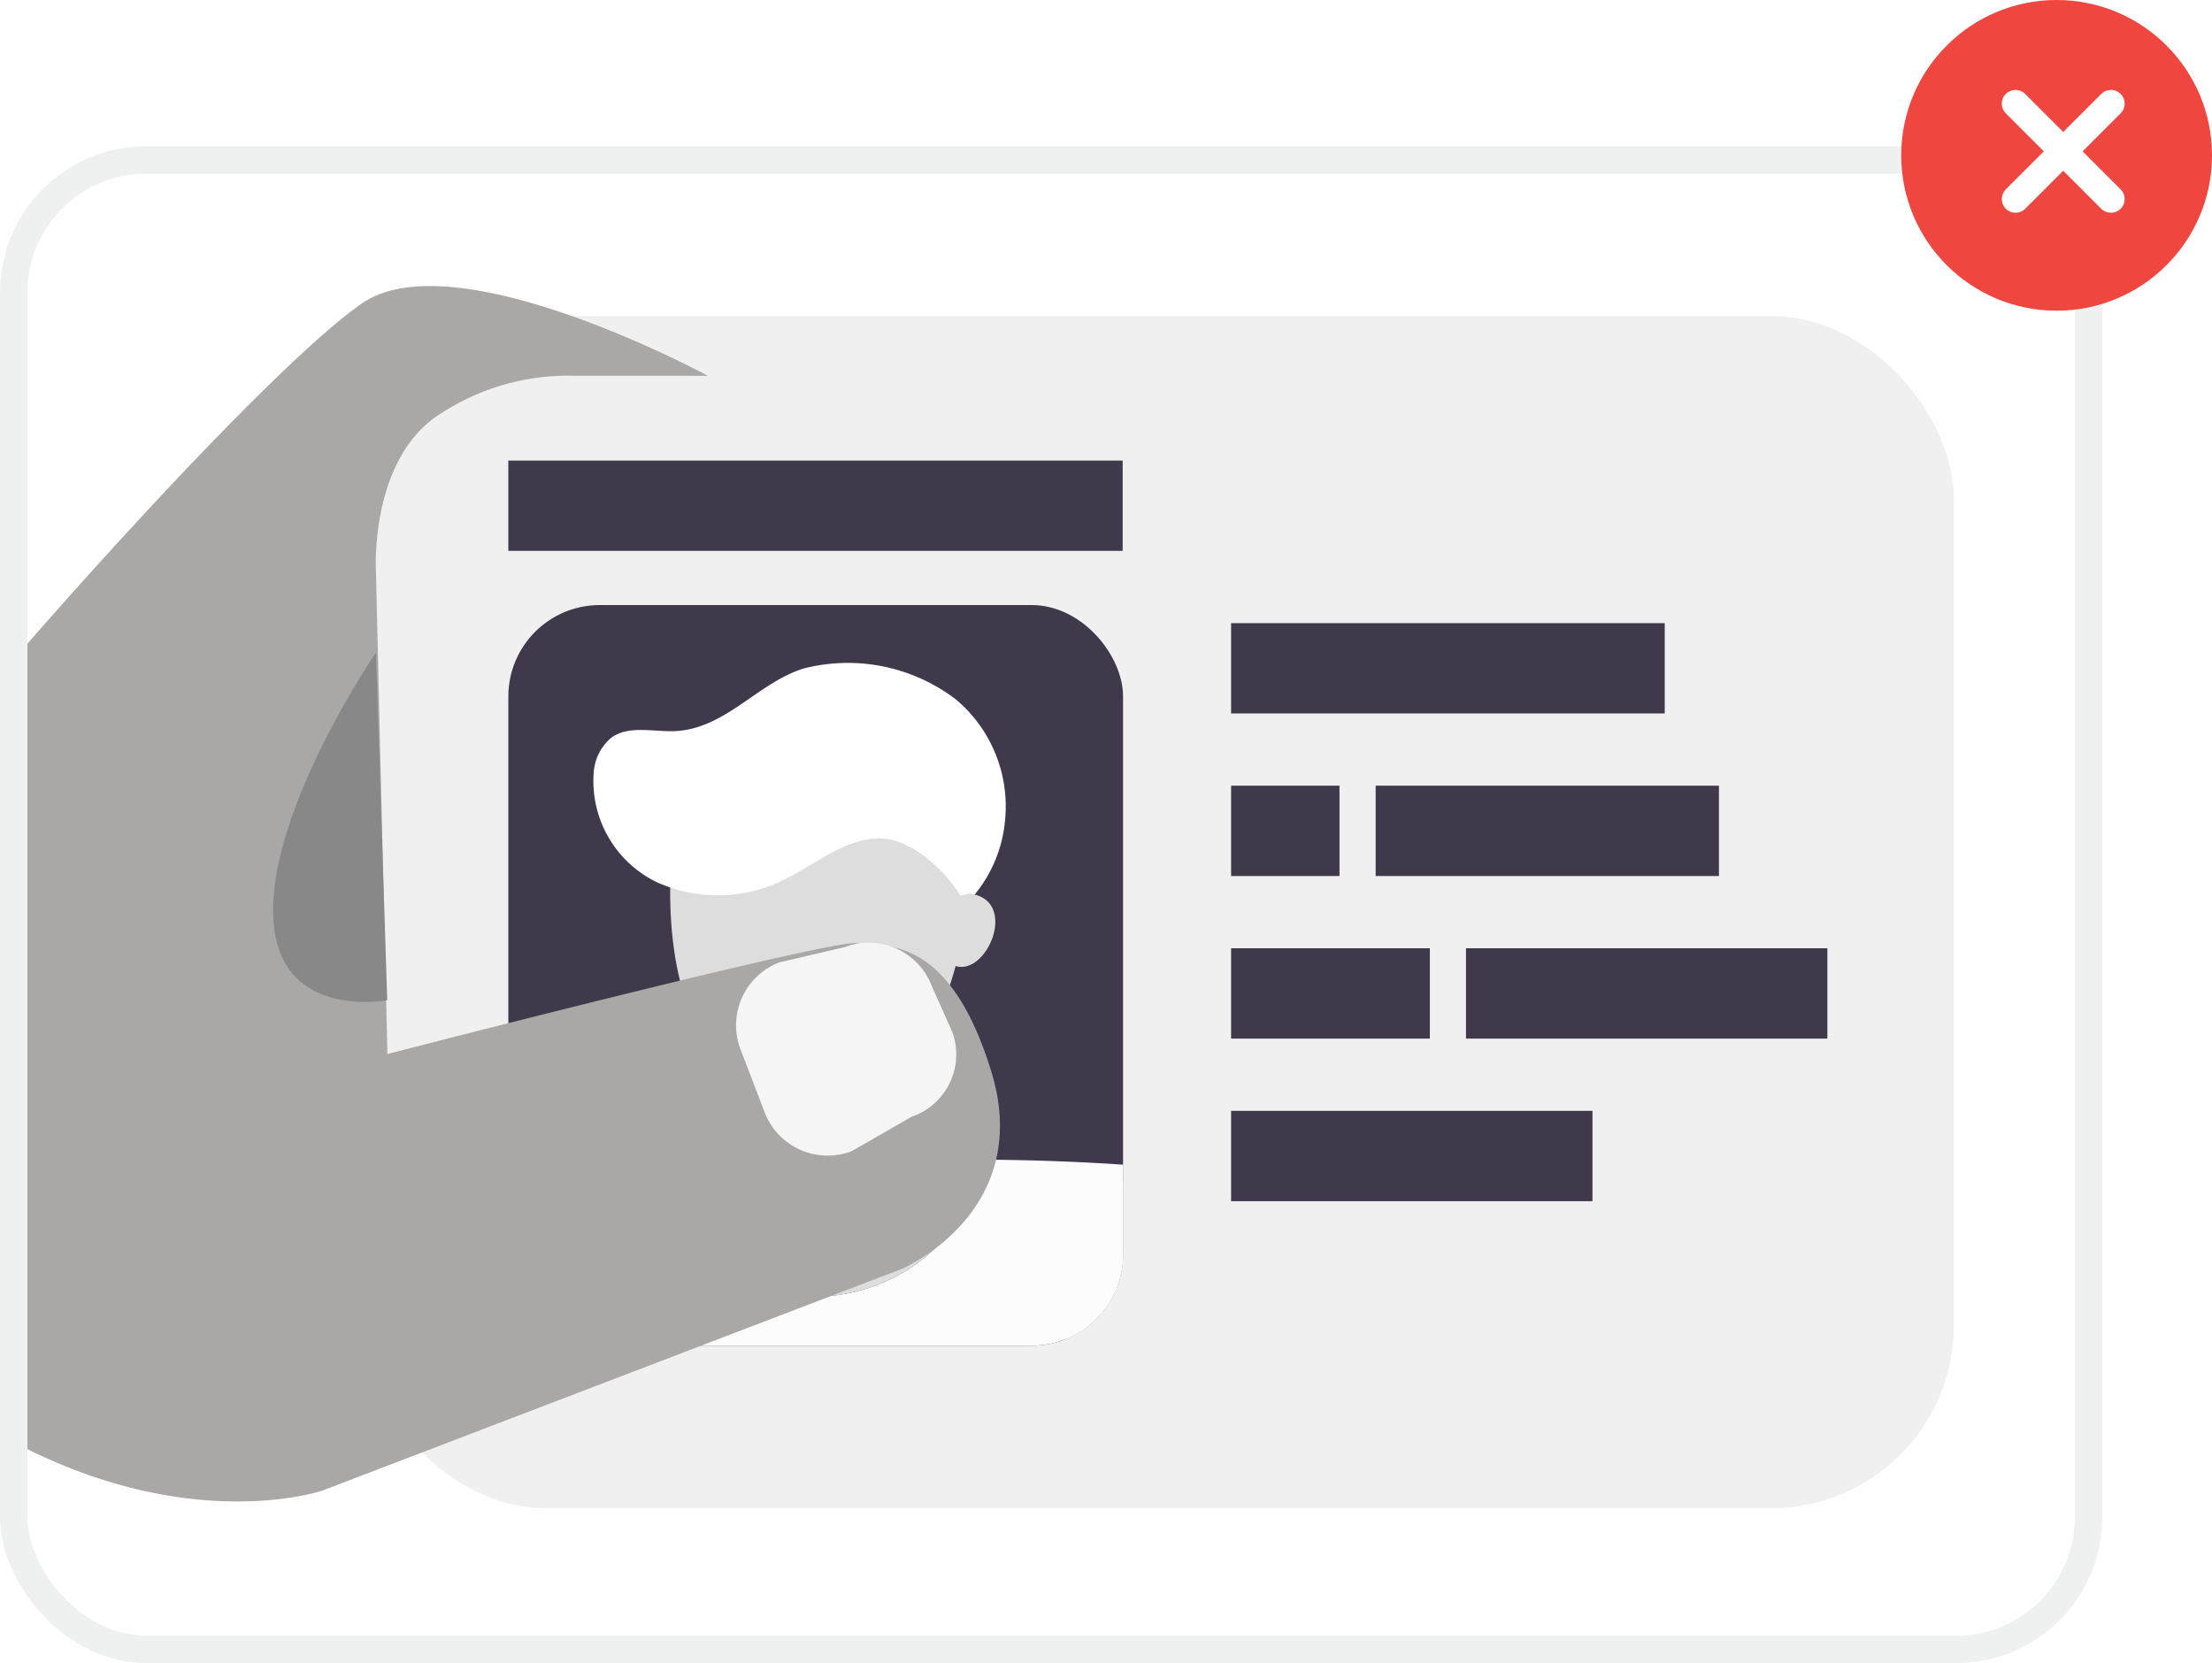 <svg xmlns="http://www.w3.org/2000/svg" xmlns:xlink="http://www.w3.org/1999/xlink" width="121" height="91" viewBox="0 0 121 91"><defs><style>.a,.h{fill:#fff;}.a{stroke:#707070;}.b{fill:#40384b;}.c{clip-path:url(#a);}.d{fill:#f0f0f0;}.e{clip-path:url(#b);}.f{fill:#fcfcfd;}.g{fill:#ddd;}.i{fill:#aaa7a7;}.j{fill:#888;}.k{fill:#f5f5f5;}.l,.n,.p{fill:none;}.l{stroke:#eff0f0;}.l,.n{stroke-width:1.5px;}.m{fill:#ef463f;}.n{stroke:#fff;stroke-linecap:round;}.o{stroke:none;}.q{filter:url(#c);}</style><clipPath id="a"><rect class="a" width="115" height="83" rx="8" transform="translate(498 334)"/></clipPath><clipPath id="b"><rect class="b" width="33.626" height="40.524" rx="5" transform="translate(0 0)"/></clipPath><filter id="c" x="-20" y="6.658" width="83.701" height="84.502" filterUnits="userSpaceOnUse"><feOffset dy="3" input="SourceAlpha"/><feGaussianBlur stdDeviation="3" result="d"/><feFlood flood-opacity="0.161"/><feComposite operator="in" in2="d"/><feComposite in="SourceGraphic"/></filter></defs><g transform="translate(-648 -530)"><g class="c" transform="translate(150 204)"><g transform="translate(517.9 343.292)"><g transform="translate(0)"><rect class="d" width="86.978" height="65.234" rx="10"/><rect class="b" width="23.721" height="4.942" transform="translate(47.443 16.803)"/><rect class="b" width="33.605" height="4.942" transform="translate(7.907 7.907)"/><rect class="b" width="18.779" height="4.942" transform="translate(55.35 25.698)"/><rect class="b" width="5.93" height="4.942" transform="translate(47.443 25.698)"/><rect class="b" width="10.872" height="4.942" transform="translate(47.443 34.594)"/><rect class="b" width="19.768" height="4.942" transform="translate(60.292 34.594)"/><rect class="b" width="19.768" height="4.942" transform="translate(47.443 43.489)"/><rect class="b" width="33.626" height="40.524" rx="5" transform="translate(7.907 15.814)"/><g class="e" transform="translate(7.907 15.814)"><g transform="translate(-18.727 3.145)"><path class="f" d="M39.983,43.422l-37.9.641A276.126,276.126,0,0,1,.019,5.24,89.287,89.287,0,0,1,10.8,1.86,9.4,9.4,0,0,0,19.288,7.5c4.851.152,8.947-3.141,9.553-7.5,6.337.023,10.914.536,10.914.536l-3.743,12.23A230.44,230.44,0,0,0,39.983,43.422Z" transform="translate(15.733 27.201)"/><path class="g" d="M12.337,6.723A47.043,47.043,0,0,1,11.1,0L6.518.4A44.222,44.222,0,0,1,5.281,7.53a.772.772,0,0,1-.619.549c-1.6.272-3.167.606-4.662.969a9.4,9.4,0,0,0,8.492,5.643c4.851.152,8.947-3.141,9.553-7.5-1.551-.006-3.209.019-4.93.086A.776.776,0,0,1,12.337,6.723Z" transform="translate(26.529 20.012)"/><path class="g" d="M16.761,4.511a1.326,1.326,0,0,0-.5-.054,30.018,30.018,0,0,0,0-4.457L.227.8C-1.955,18.646,12.2,21.206,15.612,8.391,17.279,8.9,18.9,5.168,16.761,4.511Z" transform="translate(27.581 8.215)"/><path class="h" d="M19.849,2.021a9.733,9.733,0,0,0-8.311-1.7c-2.48.756-4.263,3.257-6.967,3.425-1.223.077-2.6-.35-3.585.375A2.737,2.737,0,0,0,.032,6.063a6.147,6.147,0,0,0,3.446,5.952,8.1,8.1,0,0,0,7.067-.184c1.694-.84,3.263-2.22,5.153-2.205,1.508.013,3.312,1.4,4.4,3.133a1.389,1.389,0,0,1,.771-.058,7.42,7.42,0,0,0,1.662-4.026A7.636,7.636,0,0,0,19.849,2.021Z" transform="translate(23.362 0)"/><path class="f" d="M24.762,6.833A6.618,6.618,0,0,0,13.9,1.542c-.052.038-.1.081-.144.123-.076.067-.152.135-.226.206A66.155,66.155,0,0,0,0,18.587a97.6,97.6,0,0,1,11.808,6.584Q17.35,17.8,23.264,10.824A6.628,6.628,0,0,0,24.762,6.833Z" transform="translate(0 31.999)"/><path class="f" d="M13.014,4.868a6.553,6.553,0,0,0-.514-1.3A6.624,6.624,0,0,0,.46,9.051,160.369,160.369,0,0,0,5.321,25.585a78.7,78.7,0,0,1,12.806-3.726A112.392,112.392,0,0,0,13.014,4.868Z" transform="translate(48.654 27.735)"/></g></g></g></g><g transform="translate(487 338.658)"><g transform="translate(0)"><g class="q" transform="matrix(1, 0, 0, 1, 11, -12.66)"><path class="i" d="M7622.5,1645.614s-13.786-7.482-18.9-3.974-19.667,19.742-25.539,27.272-9.065,24.428,2.568,32.647,20.808,5.044,20.808,5.044l31.679-12.125s7.259-3.092,4.887-10.808-6.037-6.765-7.344-7.01-25.687,6.064-25.687,6.064l-.626-26.36s-.366-5.8,3.162-8.425a12.753,12.753,0,0,1,7.748-2.326Z" transform="translate(-7583.78 -1628.05)"/></g><path class="j" d="M7607.392,1665.32s-5.759,8.407-5.629,14.306,6.245,4.723,6.245,4.723Z" transform="translate(-7575.824 -1642.278)"/></g><path class="k" d="M4.184.146,6.939,0a3.6,3.6,0,0,1,3.535,3.737l.584,3.73a3.686,3.686,0,0,1-3.686,3.686H3.686A3.686,3.686,0,0,1,0,7.468L.5,3.832A3.686,3.686,0,0,1,4.184.146Z" transform="matrix(0.358, 0.934, -0.934, 0.358, 60.606, 37.326)"/></g></g><g class="l" transform="translate(648 538)"><rect class="o" width="115" height="83" rx="8"/><rect class="p" x="0.75" y="0.75" width="113.5" height="81.5" rx="7.25"/></g><g transform="translate(150 204)"><circle class="m" cx="8.5" cy="8.5" r="8.5" transform="translate(602 326)"/><g transform="translate(-1.133 -1.133)"><path class="n" d="M12825.384,327.334l5.221,5.222" transform="translate(-12216 5.469)"/><path class="n" d="M0,0,5.222,5.222" transform="translate(614.606 332.803) rotate(90)"/></g></g></g></svg>